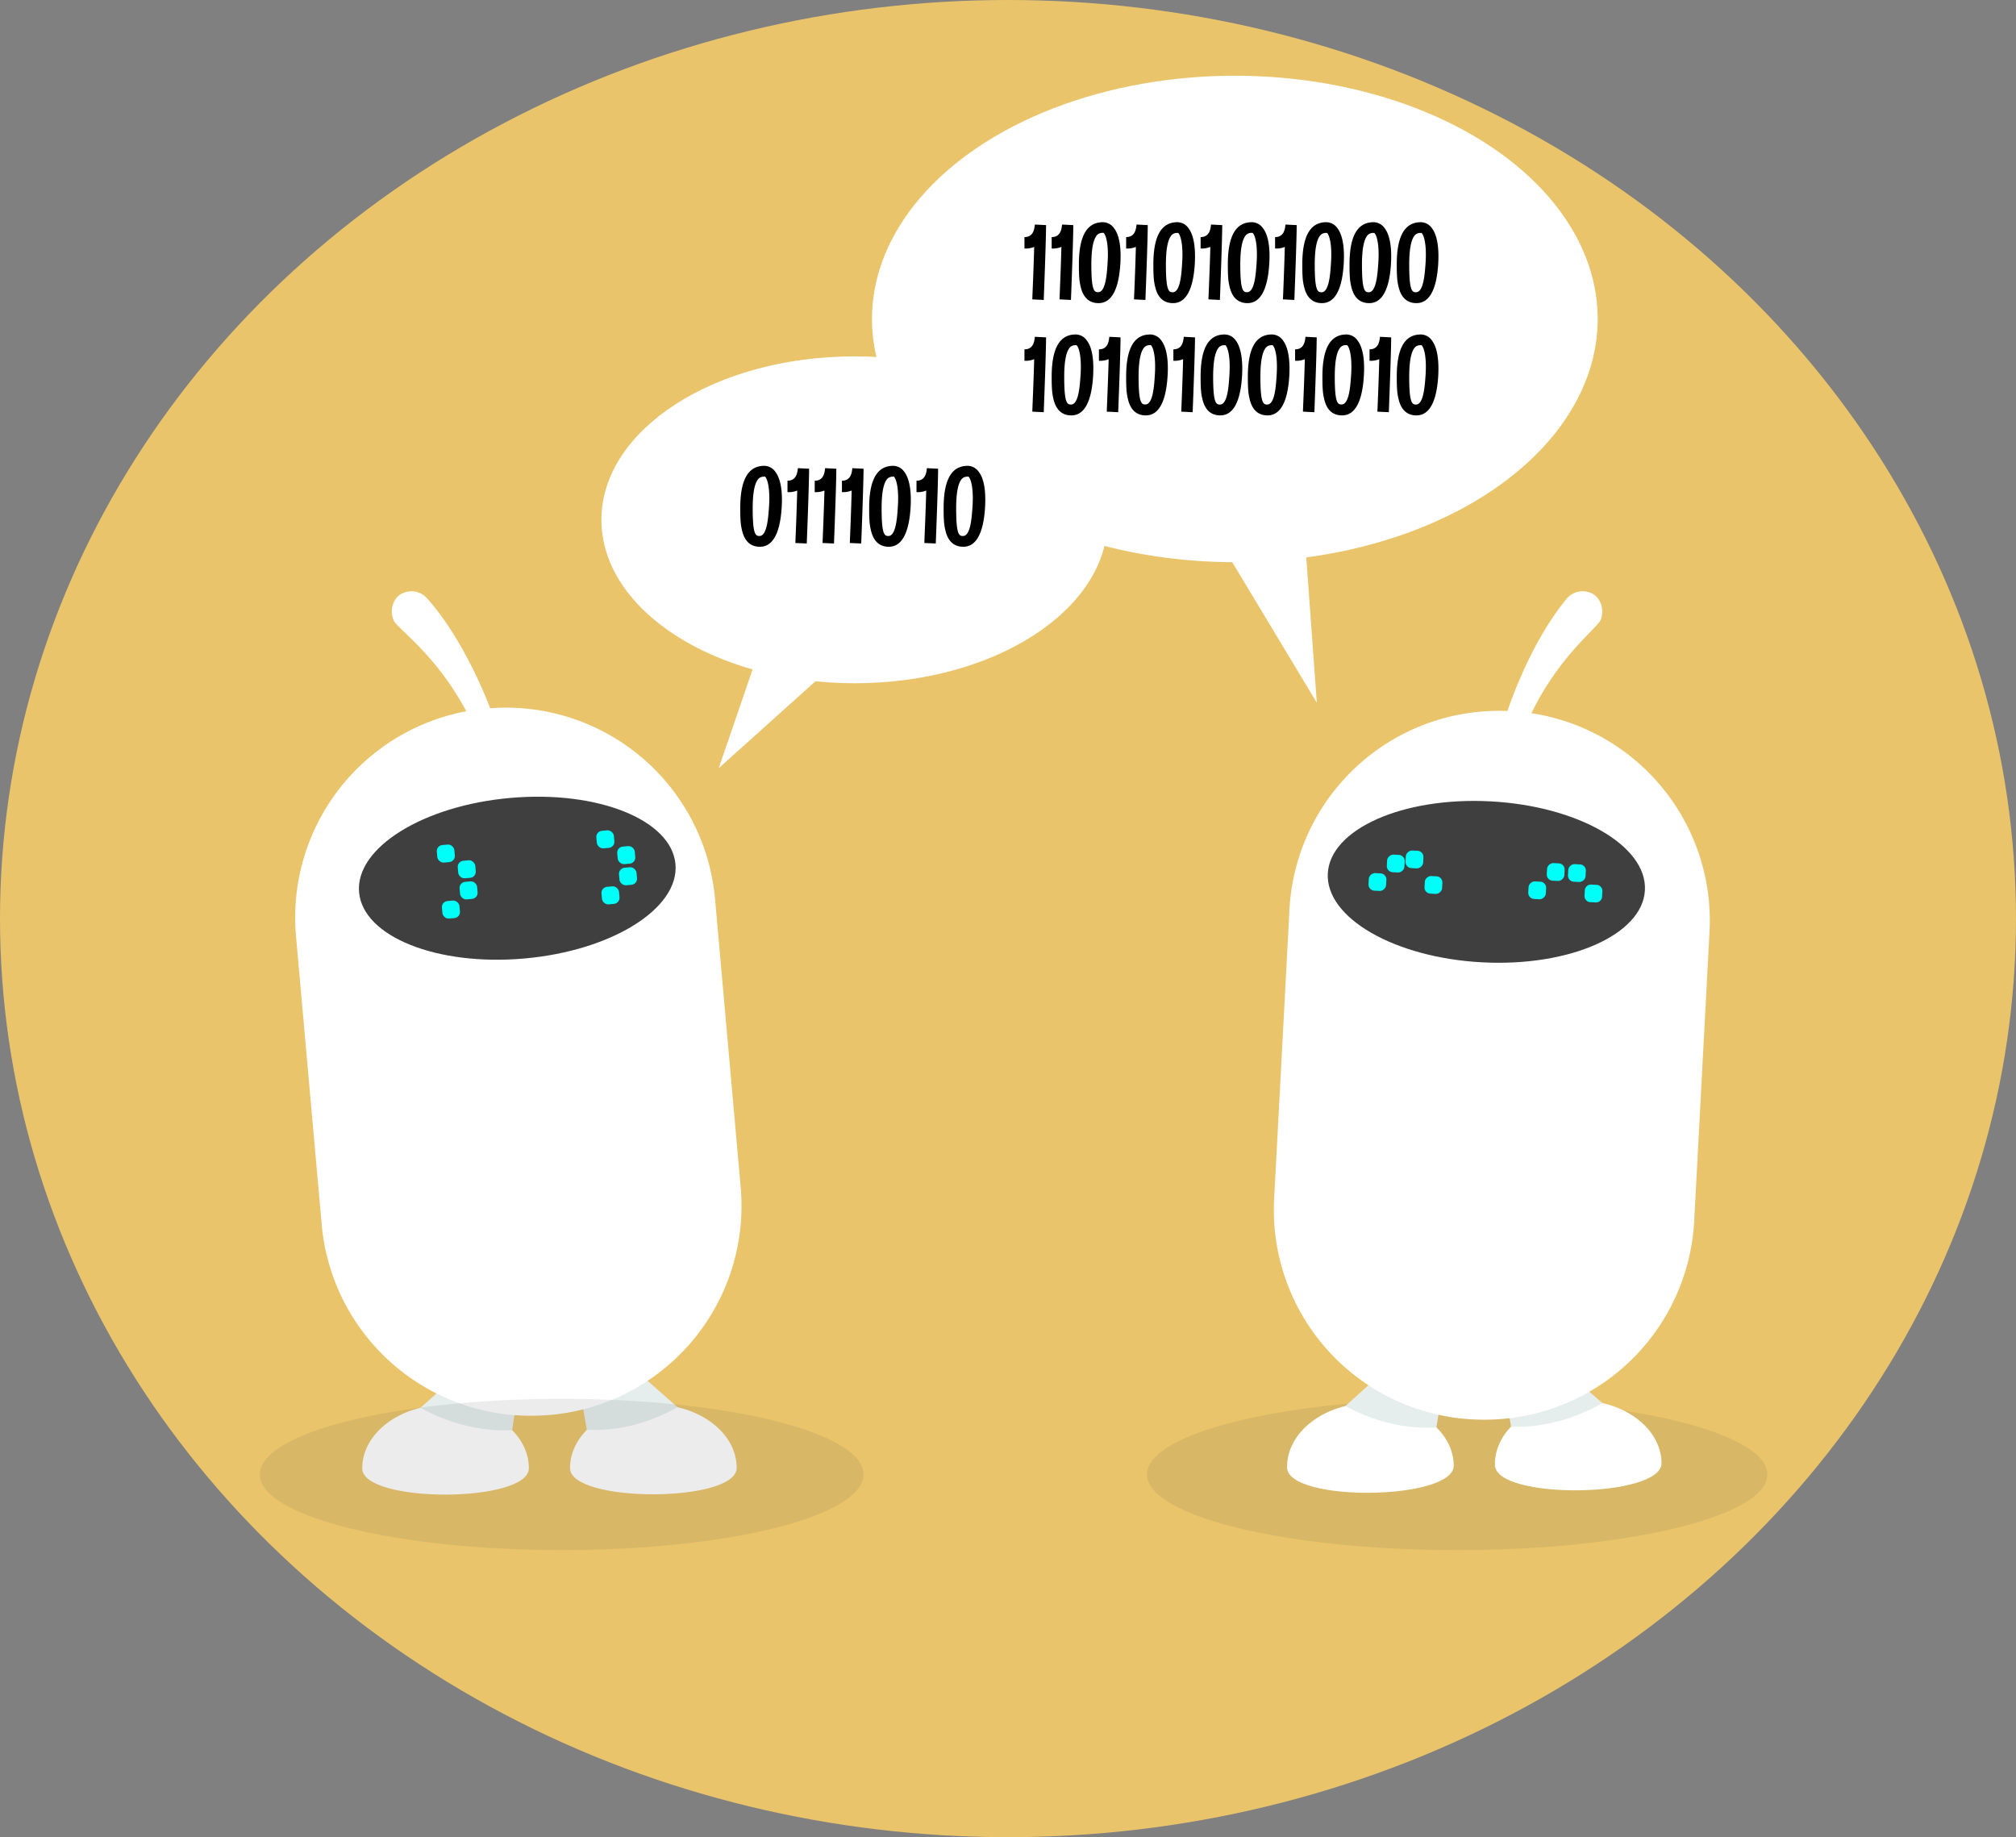 <svg id="Layer_1" data-name="Layer 1" xmlns="http://www.w3.org/2000/svg" viewBox="0 0 1077.49 981.91"><rect x="0" y="0" width="1077.49" height="981.91" fill="#808080" stroke="none"/><ellipse cx="538.74" cy="490.95" rx="538.74" ry="490.95" style="fill:#e9c46a"/><path d="M989.58,930.57c0,22.33-74.23,40.43-165.79,40.43S658,952.9,658,930.57s74.23-40.42,165.8-40.42S989.58,908.25,989.58,930.57Z" transform="translate(-44.96 -142.53)" style="fill:#3f3f3f;opacity:0.1"/><path d="M821.94,925.78c.22,18.74-88.85,19.79-89.07,1.05s19.54-34.16,44.13-34.45S821.72,907,821.94,925.78Z" transform="translate(-44.96 -142.53)" style="fill:#fff"/><path d="M933,924.47c.22,18.74-88.85,19.79-89.07,1s19.54-34.16,44.13-34.45S932.78,905.73,933,924.47Z" transform="translate(-44.96 -142.53)" style="fill:#fff"/><path d="M787.86,872.49,764,894a99.91,99.91,0,0,0,18.21,7.67,84.39,84.39,0,0,0,30.47,3.74L817,878.73Z" transform="translate(-44.96 -142.53)" style="fill:#e6eded"/><path d="M877.25,871.44l24.17,21a98.37,98.37,0,0,1-17.86,8c-10.73,3.53-21.86,5.09-31,4.6l-4.29-26.72Z" transform="translate(-44.96 -142.53)" style="fill:#e6eded"/><path d="M882,462.9c-20.87,25.28-35.56,67.09-38.32,85.83,0,0,9.24.8,10.16.52,13.55-48.67,44.52-70.05,46.63-75.45s.07-11.69-4.56-14.05A11.15,11.15,0,0,0,882,462.9Z" transform="translate(-44.96 -142.53)" style="fill:#fff"/><path d="M958.65,640.52A112.16,112.16,0,0,0,852.58,522.6l-.53,0A112.15,112.15,0,0,0,734.13,628.64c-2,38.64-8.19,154.59-8.19,154.59A112.16,112.16,0,0,0,832,901.15l.53,0A112.16,112.16,0,0,0,950.46,795.11S956.6,679.17,958.65,640.52Z" transform="translate(-44.96 -142.53)" style="fill:#fff"/><path d="M924.12,618.33c-1.25,23.76-40.23,41-87,38.53s-83.75-23.75-82.49-47.51,40.23-41,87-38.52S925.38,594.57,924.12,618.33Z" transform="translate(-44.96 -142.53)" style="fill:#3f3f3f"/><rect x="797.64" y="599.96" width="9.41" height="9.41" rx="3.25" transform="matrix(0.05, -1, 1, 0.05, 111.22, 1231.46)" style="fill:#00fff8"/><rect x="786.3" y="599.42" width="9.41" height="9.41" rx="3.25" transform="translate(101.03 1219.62) rotate(-86.98)" style="fill:#00fff8"/><rect x="806.42" y="610.85" width="9.41" height="9.41" rx="3.25" transform="translate(108.7 1250.56) rotate(-86.98)" style="fill:#00fff8"/><rect x="776.42" y="609.2" width="9.41" height="9.41" rx="3.25" transform="translate(81.6 1218.76) rotate(-86.95)" style="fill:#00fff8"/><rect x="883.12" y="604.49" width="9.41" height="9.41" rx="3.25" transform="translate(187.69 1321.12) rotate(-86.98)" style="fill:#00fff8"/><rect x="871.79" y="603.94" width="9.41" height="9.41" rx="3.25" transform="translate(177.5 1309.28) rotate(-86.98)" style="fill:#00fff8"/><path d="M901.38,618.87a3.25,3.25,0,0,0-3.07-3.42l-2.9-.15a3.26,3.26,0,0,0-3.42,3.08l-.15,2.9a3.25,3.25,0,0,0,3.07,3.42l2.91.15a3.25,3.25,0,0,0,3.41-3.08Z" transform="translate(-44.96 -142.53)" style="fill:#00fff8"/><rect x="861.91" y="613.73" width="9.41" height="9.41" rx="3.25" transform="translate(158.64 1308.91) rotate(-87)" style="fill:#00fff8"/><path d="M349.63,927.19c0,18.74,89.1,18.62,89.07-.13s-20-33.9-44.58-33.86S349.6,908.45,349.63,927.19Z" transform="translate(-44.96 -142.53)" style="fill:#fff"/><path d="M238.56,927.35c0,18.74,89.1,18.61,89.07-.13s-20-33.9-44.58-33.87S238.53,908.61,238.56,927.35Z" transform="translate(-44.96 -142.53)" style="fill:#fff"/><path d="M383,873.46l24.11,21.18a99.58,99.58,0,0,1-18.1,7.92,84.5,84.5,0,0,1-30.43,4.14L354,880.08Z" transform="translate(-44.96 -142.53)" style="fill:#e6eded"/><path d="M293.6,873.58l-23.89,21.34a97.34,97.34,0,0,0,18,7.78c10.77,3.4,21.92,4.81,31,4.2l3.93-26.77Z" transform="translate(-44.96 -142.53)" style="fill:#e6eded"/><path d="M273.45,462.59c21.76,24.51,37.94,65.77,41.37,84.4,0,0-9.2,1.13-10.13.88-15.29-48.15-47-68.41-49.31-73.73s-.49-11.68,4.05-14.2A11.15,11.15,0,0,1,273.45,462.59Z" transform="translate(-44.96 -142.53)" style="fill:#fff"/><path d="M203.17,642.85A112.16,112.16,0,0,1,304.94,521.19l.52,0A112.15,112.15,0,0,1,427.12,622.91l13.72,154.2A112.15,112.15,0,0,1,339.07,898.76l-.52,0A112.15,112.15,0,0,1,216.9,797S206.6,681.39,203.17,642.85Z" transform="translate(-44.96 -142.53)" style="fill:#fff"/><path d="M236.88,619.43c2.11,23.69,41.67,39.53,88.37,35.38s82.84-26.74,80.73-50.43S364.31,564.84,317.61,569,234.77,595.73,236.88,619.43Z" transform="translate(-44.96 -142.53)" style="fill:#3f3f3f"/><rect x="363.78" y="586.44" width="9.41" height="9.41" rx="3.25" transform="translate(-96.03 -107.45) rotate(-5.1)" style="fill:#00fff8"/><rect x="366.53" y="616.37" width="9.41" height="9.41" rx="3.25" transform="translate(-98.79 -107.01) rotate(-5.11)" style="fill:#00fff8"/><rect x="375" y="594.83" width="9.41" height="9.41" rx="3.25" transform="translate(-96.59 -106.53) rotate(-5.08)" style="fill:#00fff8"/><rect x="375.92" y="606.14" width="9.41" height="9.41" rx="3.25" transform="translate(-97.67 -106.34) rotate(-5.09)" style="fill:#00fff8"/><rect x="278.51" y="594.03" width="9.41" height="9.41" rx="3.25" transform="translate(-96.94 -115.05) rotate(-5.09)" style="fill:#00fff8"/><rect x="281.26" y="623.95" width="9.41" height="9.41" rx="3.25" transform="translate(-99.6 -114.68) rotate(-5.09)" style="fill:#00fff8"/><rect x="289.73" y="602.42" width="9.41" height="9.41" rx="3.25" transform="translate(-97.67 -114.01) rotate(-5.09)" style="fill:#00fff8"/><rect x="290.65" y="613.73" width="9.41" height="9.41" rx="3.25" transform="translate(-98.51 -113.98) rotate(-5.08)" style="fill:#00fff8"/><ellipse cx="456.74" cy="277.82" rx="135.3" ry="87.35" style="fill:#fff"/><ellipse cx="659.98" cy="170.47" rx="193.94" ry="130" style="fill:#fff"/><polygon points="408.14 340.57 384.14 410.56 439.64 360.69 408.14 340.57" style="fill:#fff"/><polygon points="652.04 289.57 703.79 375.57 696.71 277.82 652.04 289.57" style="fill:#fff"/><path d="M596.7,302.54c0-1.15.7-16.1,1-28.05a11.79,11.79,0,0,1-5.2.85v-6.1c4.65,0,5.3-4.05,5.55-6.7l6,.3c0,8.05-1.15,37.6-1.25,40Z" transform="translate(-44.96 -142.53)"/><path d="M611.25,302.54c0-1.15.7-16.1,1-28.05a11.79,11.79,0,0,1-5.2.85v-6.1c4.65,0,5.3-4.05,5.55-6.7l6,.3c0,8.05-1.15,37.6-1.25,40Z" transform="translate(-44.96 -142.53)"/><path d="M622.85,296.94a29.34,29.34,0,0,1-1.1-6.65c-.15-2.25-.15-4.5-.15-6.45,0-14.45,3.85-22.55,12.85-22.55a7.29,7.29,0,0,1,5.85,3.1c3,3.8,4.05,10.75,3.4,19.8-.9,12.75-4.5,20.35-11.6,20.35C626.75,304.54,624.1,301.14,622.85,296.94ZM634.8,267a7,7,0,0,0-1,0,3.23,3.23,0,0,0-.95.2,3.57,3.57,0,0,0-2,1.55c-1.4,2-2.6,6.2-2.6,15.15,0,14.1,1.55,14.8,3.65,14.8,3.95,0,4.65-9.6,5-15.2.7-9.65-.65-14.7-1.85-16.25C635,267.14,634.9,267,634.8,267Z" transform="translate(-44.96 -142.53)"/><path d="M651.05,302.54c.05-1.15.7-16.1,1-28.05a11.79,11.79,0,0,1-5.2.85v-6.1c4.65,0,5.3-4.05,5.55-6.7l6,.3c0,8.05-1.15,37.6-1.25,40Z" transform="translate(-44.96 -142.53)"/><path d="M662.65,296.94a29.34,29.34,0,0,1-1.1-6.65c-.15-2.25-.15-4.5-.15-6.45,0-14.45,3.85-22.55,12.85-22.55a7.29,7.29,0,0,1,5.85,3.1c2.95,3.8,4,10.75,3.4,19.8-.9,12.75-4.5,20.35-11.6,20.35C666.55,304.54,663.9,301.14,662.65,296.94Zm12-29.9a7,7,0,0,0-1,0,3.23,3.23,0,0,0-1,.2,3.57,3.57,0,0,0-1.95,1.55c-1.4,2-2.6,6.2-2.6,15.15,0,14.1,1.55,14.8,3.65,14.8,4,0,4.65-9.6,5-15.2.7-9.65-.65-14.7-1.85-16.25C674.75,267.14,674.7,267,674.6,267Z" transform="translate(-44.96 -142.53)"/><path d="M690.85,302.54c0-1.15.7-16.1,1-28.05a11.79,11.79,0,0,1-5.2.85v-6.1c4.65,0,5.3-4.05,5.55-6.7l6,.3c0,8.05-1.15,37.6-1.25,40Z" transform="translate(-44.96 -142.53)"/><path d="M702.45,296.94a29.34,29.34,0,0,1-1.1-6.65c-.15-2.25-.15-4.5-.15-6.45,0-14.45,3.85-22.55,12.85-22.55a7.29,7.29,0,0,1,5.85,3.1c3,3.8,4.05,10.75,3.4,19.8-.9,12.75-4.5,20.35-11.6,20.35C706.35,304.54,703.7,301.14,702.45,296.94ZM714.4,267a7,7,0,0,0-1,0,3.23,3.23,0,0,0-.95.2,3.57,3.57,0,0,0-2,1.55c-1.4,2-2.6,6.2-2.6,15.15,0,14.1,1.55,14.8,3.65,14.8,4,0,4.65-9.6,5.05-15.2.7-9.65-.65-14.7-1.85-16.25C714.55,267.14,714.5,267,714.4,267Z" transform="translate(-44.96 -142.53)"/><path d="M730.65,302.54c.05-1.15.7-16.1,1-28.05a11.79,11.79,0,0,1-5.2.85v-6.1c4.65,0,5.3-4.05,5.55-6.7l6,.3c0,8.05-1.15,37.6-1.25,40Z" transform="translate(-44.96 -142.53)"/><path d="M742.25,296.94a28.8,28.8,0,0,1-1.1-6.65c-.15-2.25-.15-4.5-.15-6.45,0-14.45,3.85-22.55,12.85-22.55a7.29,7.29,0,0,1,5.85,3.1c2.95,3.8,4,10.75,3.4,19.8-.9,12.75-4.5,20.35-11.6,20.35C746.15,304.54,743.5,301.14,742.25,296.94Zm12-29.9a7,7,0,0,0-1,0,3.23,3.23,0,0,0-1,.2,3.57,3.57,0,0,0-2,1.55c-1.4,2-2.6,6.2-2.6,15.15,0,14.1,1.55,14.8,3.65,14.8,3.95,0,4.65-9.6,5-15.2.7-9.65-.65-14.7-1.85-16.25C754.35,267.14,754.3,267,754.2,267Z" transform="translate(-44.96 -142.53)"/><path d="M767.49,296.94a29.34,29.34,0,0,1-1.1-6.65c-.15-2.25-.15-4.5-.15-6.45,0-14.45,3.85-22.55,12.85-22.55a7.29,7.29,0,0,1,5.86,3.1c2.95,3.8,4,10.75,3.4,19.8-.9,12.75-4.5,20.35-11.6,20.35C771.39,304.54,768.74,301.14,767.49,296.94Zm12-29.9a6.9,6.9,0,0,0-1,0,3.1,3.1,0,0,0-1,.2,3.58,3.58,0,0,0-2,1.55c-1.4,2-2.6,6.2-2.6,15.15,0,14.1,1.56,14.8,3.65,14.8,3.95,0,4.66-9.6,5.06-15.2.7-9.65-.65-14.7-1.86-16.25C779.59,267.14,779.54,267,779.45,267Z" transform="translate(-44.96 -142.53)"/><path d="M792.74,296.94a29.34,29.34,0,0,1-1.1-6.65c-.15-2.25-.15-4.5-.15-6.45,0-14.45,3.85-22.55,12.85-22.55a7.29,7.29,0,0,1,5.86,3.1c2.95,3.8,4,10.75,3.4,19.8-.9,12.75-4.5,20.35-11.6,20.35C796.64,304.54,794,301.14,792.74,296.94Zm12-29.9a6.9,6.9,0,0,0-1,0,3.1,3.1,0,0,0-1,.2,3.58,3.58,0,0,0-2,1.55c-1.4,2-2.6,6.2-2.6,15.15,0,14.1,1.56,14.8,3.65,14.8,3.95,0,4.66-9.6,5.06-15.2.7-9.65-.65-14.7-1.86-16.25C804.84,267.14,804.79,267,804.7,267Z" transform="translate(-44.96 -142.53)"/><path d="M596.7,362.54c0-1.15.7-16.1,1-28.05a11.79,11.79,0,0,1-5.2.85v-6.1c4.65,0,5.3-4.05,5.55-6.7l6,.3c0,8.05-1.15,37.6-1.25,40Z" transform="translate(-44.96 -142.53)"/><path d="M608.3,356.94a29.34,29.34,0,0,1-1.1-6.65c-.15-2.25-.15-4.5-.15-6.45,0-14.45,3.85-22.55,12.85-22.55a7.29,7.29,0,0,1,5.85,3.1c3,3.8,4,10.75,3.4,19.8-.9,12.75-4.5,20.35-11.6,20.35C612.2,364.54,609.55,361.14,608.3,356.94Zm12-29.9a7,7,0,0,0-1,0,3.23,3.23,0,0,0-1,.2,3.57,3.57,0,0,0-1.95,1.55c-1.4,2-2.6,6.2-2.6,15.15,0,14.1,1.55,14.8,3.65,14.8,4,0,4.65-9.6,5.05-15.2.7-9.65-.65-14.7-1.85-16.25C620.4,327.14,620.35,327,620.25,327Z" transform="translate(-44.96 -142.53)"/><path d="M636.5,362.54c0-1.15.7-16.1,1-28.05a11.79,11.79,0,0,1-5.2.85v-6.1c4.65,0,5.3-4.05,5.55-6.7l6,.3c0,8.05-1.15,37.6-1.25,40Z" transform="translate(-44.96 -142.53)"/><path d="M648.1,356.94a29.34,29.34,0,0,1-1.1-6.65c-.15-2.25-.15-4.5-.15-6.45,0-14.45,3.85-22.55,12.85-22.55a7.29,7.29,0,0,1,5.85,3.1c3,3.8,4.05,10.75,3.4,19.8-.9,12.75-4.5,20.35-11.6,20.35C652,364.54,649.35,361.14,648.1,356.94ZM660.05,327a7,7,0,0,0-1,0,3.23,3.23,0,0,0-.95.2,3.57,3.57,0,0,0-2,1.55c-1.4,2-2.6,6.2-2.6,15.15,0,14.1,1.55,14.8,3.65,14.8,3.95,0,4.65-9.6,5-15.2.7-9.65-.65-14.7-1.85-16.25C660.2,327.14,660.15,327,660.05,327Z" transform="translate(-44.96 -142.53)"/><path d="M676.3,362.54c.05-1.15.7-16.1,1-28.05a11.79,11.79,0,0,1-5.2.85v-6.1c4.65,0,5.3-4.05,5.55-6.7l6,.3c0,8.05-1.15,37.6-1.25,40Z" transform="translate(-44.96 -142.53)"/><path d="M687.9,356.94a29.34,29.34,0,0,1-1.1-6.65c-.15-2.25-.15-4.5-.15-6.45,0-14.45,3.85-22.55,12.85-22.55a7.29,7.29,0,0,1,5.85,3.1c2.95,3.8,4,10.75,3.4,19.8-.9,12.75-4.5,20.35-11.6,20.35C691.8,364.54,689.15,361.14,687.9,356.94Zm12-29.9a7,7,0,0,0-1,0,3.23,3.23,0,0,0-1,.2,3.57,3.57,0,0,0-1.95,1.55c-1.4,2-2.6,6.2-2.6,15.15,0,14.1,1.55,14.8,3.65,14.8,4,0,4.65-9.6,5-15.2.7-9.65-.65-14.7-1.85-16.25C700,327.14,700,327,699.85,327Z" transform="translate(-44.96 -142.53)"/><path d="M713.15,356.94a29.34,29.34,0,0,1-1.1-6.65c-.15-2.25-.15-4.5-.15-6.45,0-14.45,3.85-22.55,12.85-22.55a7.29,7.29,0,0,1,5.85,3.1c2.95,3.8,4,10.75,3.4,19.8-.9,12.75-4.5,20.35-11.6,20.35C717.05,364.54,714.4,361.14,713.15,356.94Zm12-29.9a7,7,0,0,0-1,0,3.23,3.23,0,0,0-1,.2,3.57,3.57,0,0,0-1.95,1.55c-1.4,2-2.6,6.2-2.6,15.15,0,14.1,1.55,14.8,3.65,14.8,4,0,4.65-9.6,5-15.2.7-9.65-.65-14.7-1.85-16.25C725.25,327.14,725.2,327,725.1,327Z" transform="translate(-44.96 -142.53)"/><path d="M741.35,362.54c0-1.15.7-16.1,1-28.05a11.79,11.79,0,0,1-5.2.85v-6.1c4.65,0,5.3-4.05,5.55-6.7l6,.3c0,8.05-1.15,37.6-1.25,40Z" transform="translate(-44.96 -142.53)"/><path d="M753,356.94a29.34,29.34,0,0,1-1.1-6.65c-.15-2.25-.15-4.5-.15-6.45,0-14.45,3.85-22.55,12.85-22.55a7.29,7.29,0,0,1,5.85,3.1c3,3.8,4.05,10.75,3.4,19.8-.9,12.75-4.5,20.35-11.6,20.35C756.85,364.54,754.2,361.14,753,356.94ZM764.9,327a7,7,0,0,0-1,0,3.23,3.23,0,0,0-.95.2,3.57,3.57,0,0,0-2,1.55c-1.4,2-2.6,6.2-2.6,15.15,0,14.1,1.55,14.8,3.65,14.8,4,0,4.65-9.6,5.05-15.2.7-9.65-.65-14.7-1.85-16.25C765.05,327.14,765,327,764.9,327Z" transform="translate(-44.96 -142.53)"/><path d="M781.14,362.54c.05-1.15.7-16.1,1-28.05a11.79,11.79,0,0,1-5.2.85v-6.1c4.65,0,5.31-4.05,5.56-6.7l6,.3c0,8.05-1.16,37.6-1.25,40Z" transform="translate(-44.96 -142.53)"/><path d="M792.74,356.94a29.34,29.34,0,0,1-1.1-6.65c-.15-2.25-.15-4.5-.15-6.45,0-14.45,3.85-22.55,12.85-22.55a7.29,7.29,0,0,1,5.86,3.1c2.95,3.8,4,10.75,3.4,19.8-.9,12.75-4.5,20.35-11.6,20.35C796.64,364.54,794,361.14,792.74,356.94Zm12-29.9a6.9,6.9,0,0,0-1,0,3.1,3.1,0,0,0-1,.2,3.58,3.58,0,0,0-2,1.55c-1.4,2-2.6,6.2-2.6,15.15,0,14.1,1.56,14.8,3.65,14.8,3.95,0,4.66-9.6,5.06-15.2.7-9.65-.65-14.7-1.86-16.25C804.84,327.14,804.79,327,804.7,327Z" transform="translate(-44.96 -142.53)"/><path d="M441.85,427.15a29.34,29.34,0,0,1-1.1-6.65c-.15-2.25-.15-4.5-.15-6.45,0-14.45,3.85-22.55,12.85-22.55a7.29,7.29,0,0,1,5.85,3.1c2.95,3.8,4.05,10.75,3.4,19.8-.9,12.75-4.5,20.35-11.6,20.35C445.75,434.75,443.1,431.35,441.85,427.15Zm11.95-29.9a7,7,0,0,0-1,.05,3.23,3.23,0,0,0-.95.2,3.57,3.57,0,0,0-2,1.55c-1.4,2-2.6,6.2-2.6,15.15,0,14.1,1.55,14.8,3.65,14.8,3.95,0,4.65-9.6,5.05-15.2.7-9.65-.65-14.7-1.85-16.25C454,397.35,453.9,397.25,453.8,397.25Z" transform="translate(-44.96 -142.53)"/><path d="M470.05,432.75c.05-1.15.7-16.1,1-28.05a11.79,11.79,0,0,1-5.2.85v-6.1c4.65,0,5.3-4.05,5.55-6.7l6,.3c0,8.05-1.15,37.6-1.25,39.95Z" transform="translate(-44.96 -142.53)"/><path d="M484.6,432.75c0-1.15.7-16.1,1-28.05a11.79,11.79,0,0,1-5.2.85v-6.1c4.65,0,5.3-4.05,5.55-6.7l6,.3c0,8.05-1.15,37.6-1.25,39.95Z" transform="translate(-44.96 -142.53)"/><path d="M499.15,432.75c.05-1.15.7-16.1,1-28.05a11.79,11.79,0,0,1-5.2.85v-6.1c4.65,0,5.3-4.05,5.55-6.7l6,.3c0,8.05-1.15,37.6-1.25,39.95Z" transform="translate(-44.96 -142.53)"/><path d="M510.75,427.15a29.34,29.34,0,0,1-1.1-6.65c-.15-2.25-.15-4.5-.15-6.45,0-14.45,3.85-22.55,12.85-22.55a7.29,7.29,0,0,1,5.85,3.1c2.95,3.8,4,10.75,3.4,19.8-.9,12.75-4.5,20.35-11.6,20.35C514.65,434.75,512,431.35,510.75,427.15Zm12-29.9a7,7,0,0,0-1,.05,3.23,3.23,0,0,0-1,.2,3.57,3.57,0,0,0-2,1.55c-1.4,2-2.6,6.2-2.6,15.15,0,14.1,1.55,14.8,3.65,14.8,3.95,0,4.65-9.6,5-15.2.7-9.65-.65-14.7-1.85-16.25C522.85,397.35,522.8,397.25,522.7,397.25Z" transform="translate(-44.96 -142.53)"/><path d="M539,432.75c0-1.15.7-16.1,1-28.05a11.79,11.79,0,0,1-5.2.85v-6.1c4.65,0,5.3-4.05,5.55-6.7l6,.3c0,8.05-1.15,37.6-1.25,39.95Z" transform="translate(-44.96 -142.53)"/><path d="M550.55,427.15a29.34,29.34,0,0,1-1.1-6.65c-.15-2.25-.15-4.5-.15-6.45,0-14.45,3.85-22.55,12.85-22.55a7.29,7.29,0,0,1,5.85,3.1c3,3.8,4,10.75,3.4,19.8-.9,12.75-4.5,20.35-11.6,20.35C554.45,434.75,551.8,431.35,550.55,427.15Zm12-29.9a7,7,0,0,0-1,.05,3.23,3.23,0,0,0-1,.2,3.57,3.57,0,0,0-1.95,1.55c-1.4,2-2.6,6.2-2.6,15.15,0,14.1,1.55,14.8,3.65,14.8,4,0,4.65-9.6,5.05-15.2.7-9.65-.65-14.7-1.85-16.25C562.65,397.35,562.6,397.25,562.5,397.25Z" transform="translate(-44.96 -142.53)"/><path d="M506.5,930.57c0,22.33-72.23,40.43-161.34,40.43s-161.33-18.1-161.33-40.43,72.23-40.42,161.33-40.42S506.5,908.25,506.5,930.57Z" transform="translate(-44.96 -142.53)" style="fill:#3f3f3f;opacity:0.1"/></svg>